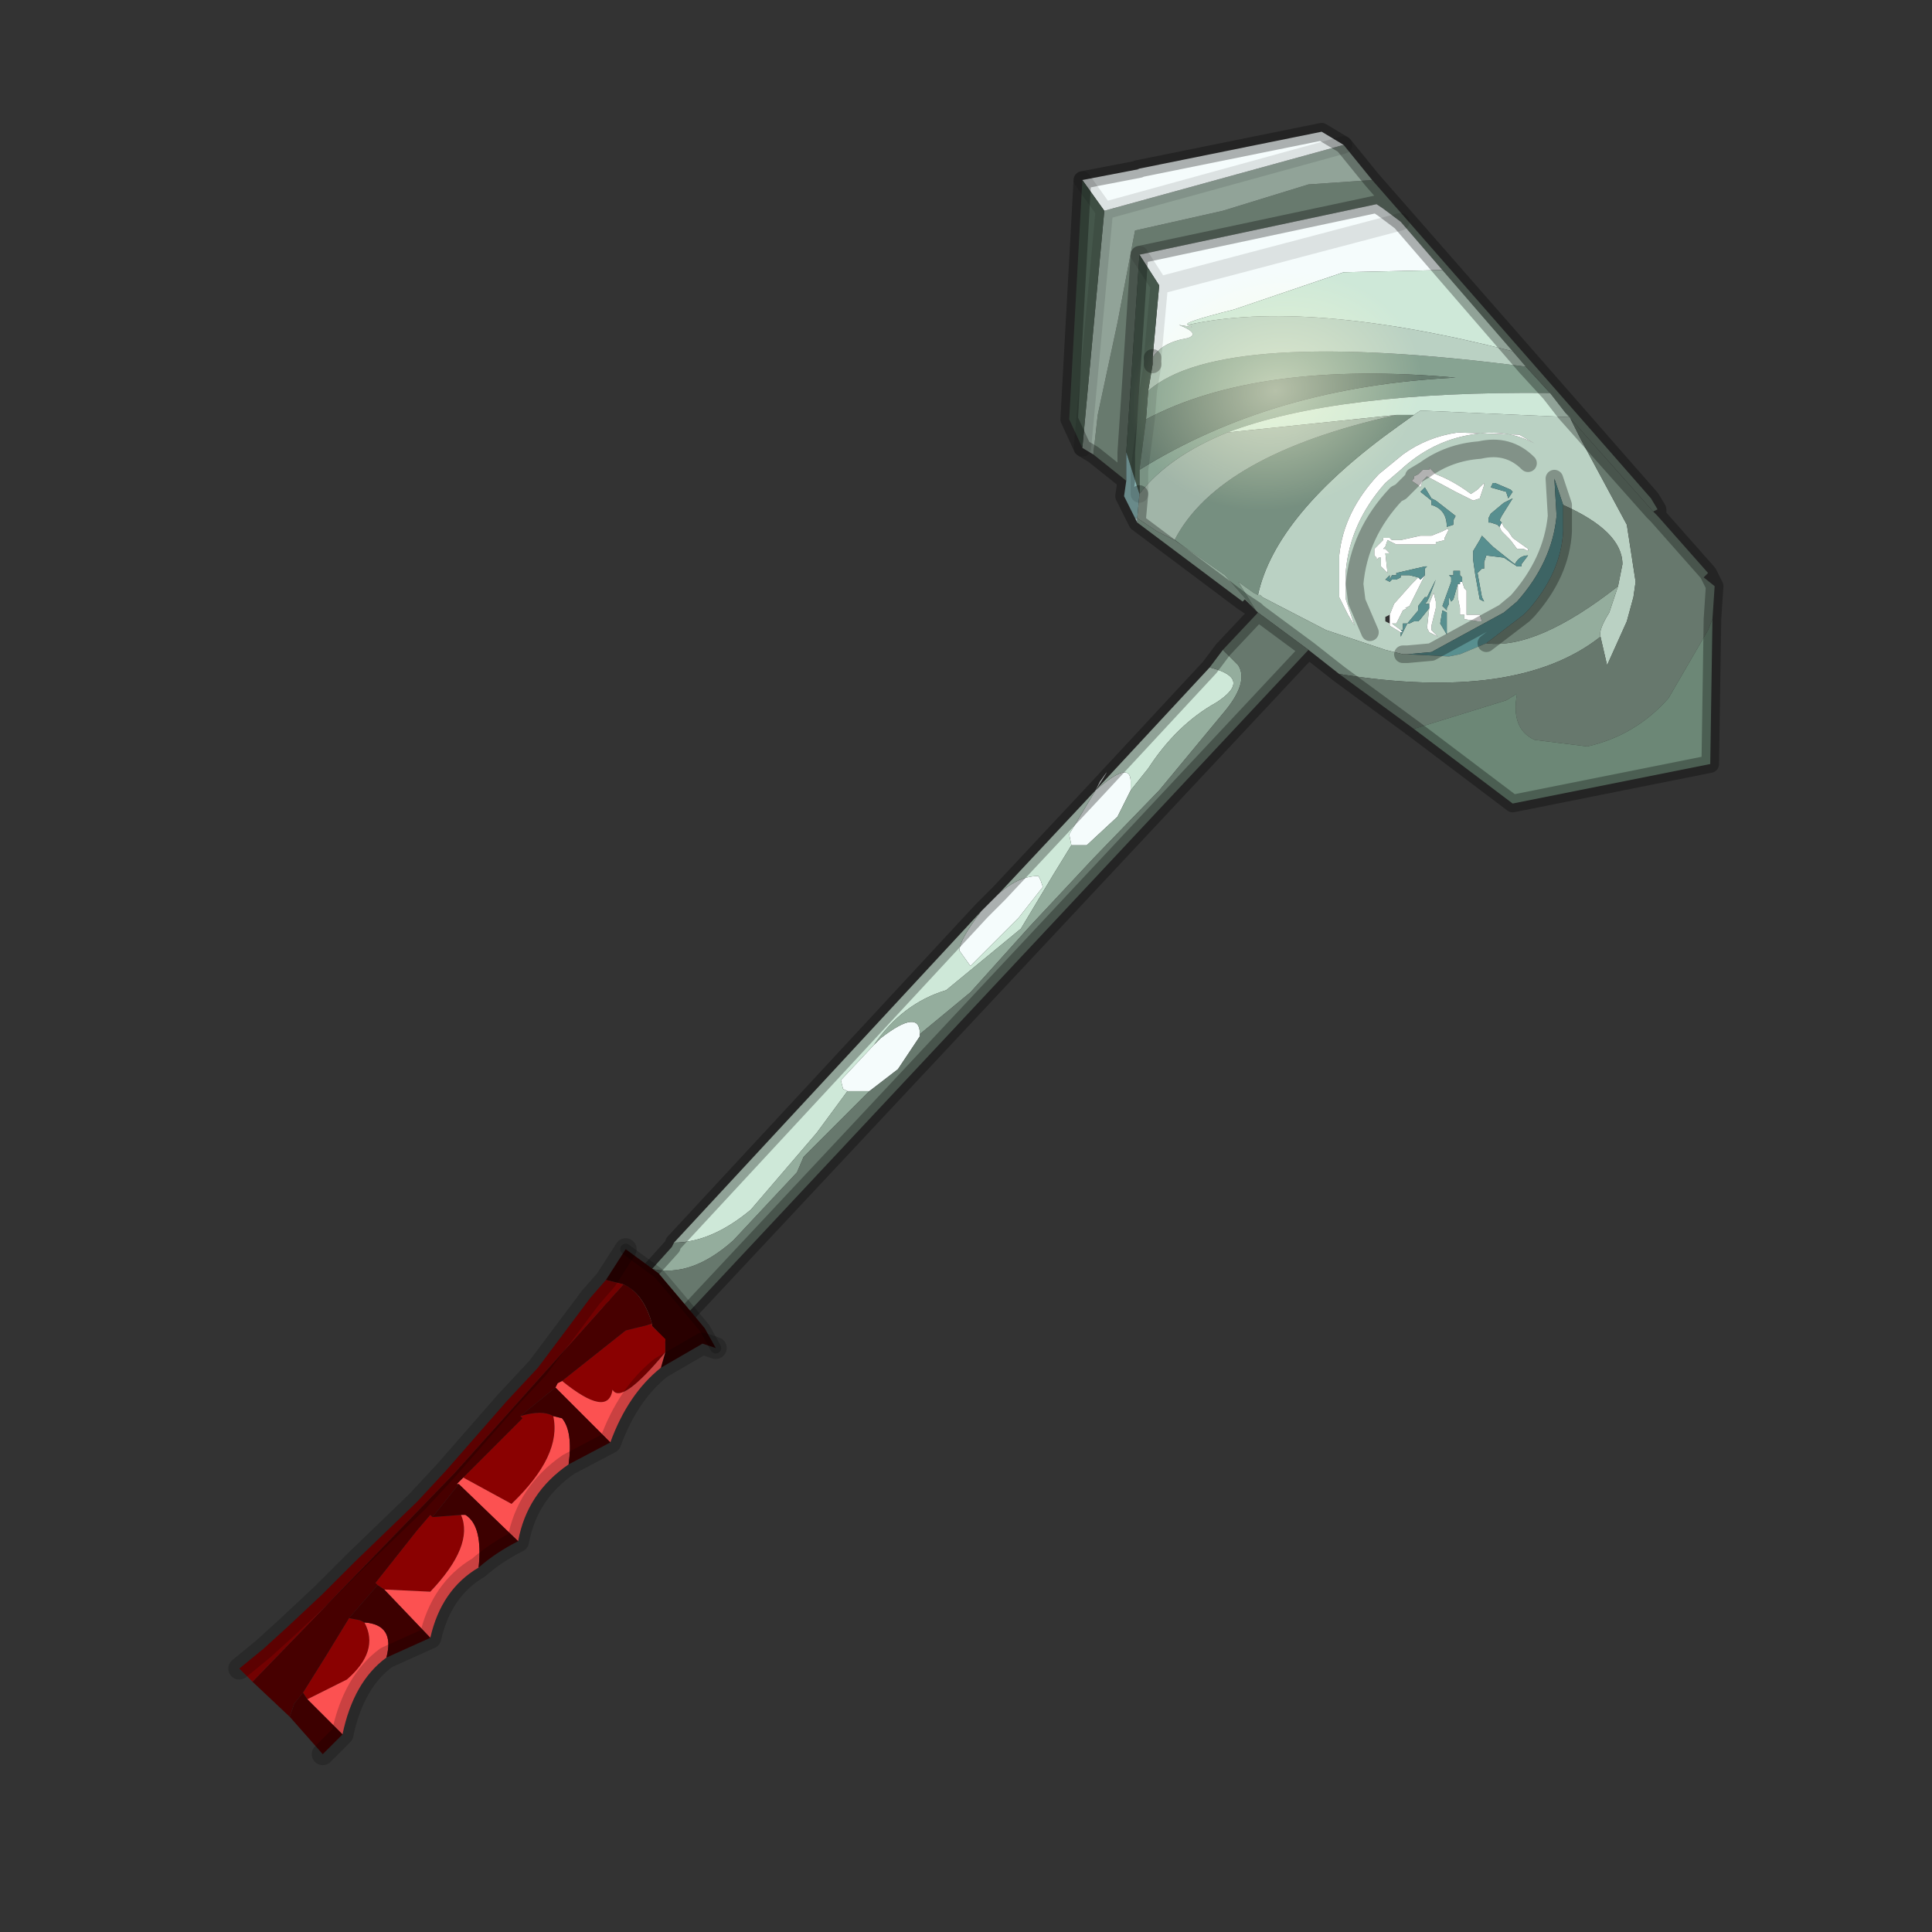<?xml version="1.0" encoding="UTF-8" standalone="no"?>
<svg xmlns:xlink="http://www.w3.org/1999/xlink" height="440.0px" width="440.0px" xmlns="http://www.w3.org/2000/svg">
  <rect width="100%" height="100%" fill="#333333" stroke="none"/>
  <g transform="matrix(10.0, 0.0, 0.0, 10.0, 0.0, 0.0)">
    <use height="44.0" transform="matrix(1.0, 0.0, 0.0, 1.0, 0.0, 0.0)" width="44.0" xlink:href="#shape0"/>
  </g>
  <defs>
    <g id="shape0" transform="matrix(1.0, 0.0, 0.0, 1.0, 0.0, 0.0)">
      <path d="M44.0 44.0 L0.0 44.0 0.0 0.0 44.0 0.0 44.0 44.0" fill="#33cc33" fill-opacity="0.0" fill-rule="evenodd" stroke="none"/>
      <path d="M34.75 8.35 L35.3 8.95 Q30.45 8.9 27.95 9.85 26.6 10.4 25.95 11.25 L25.95 10.7 Q29.0 8.8 33.15 8.6 28.65 8.2 26.1 9.55 L26.15 8.9 Q27.8 7.45 34.75 8.35" fill="#87a392" fill-rule="evenodd" stroke="none"/>
      <path d="M34.75 8.35 L34.45 8.0 32.85 6.15 31.9 5.05 31.5 4.75 31.35 4.65 25.95 5.8 25.65 10.3 25.65 10.95 24.9 10.35 25.0 9.45 25.45 7.35 25.85 5.25 27.85 4.8 29.8 4.2 31.25 4.1 37.6 11.35 37.75 11.6 37.65 11.65 35.65 9.4 35.3 8.95 34.75 8.35" fill="#687a6e" fill-rule="evenodd" stroke="none"/>
      <path d="M34.45 8.0 L34.75 8.35 Q27.8 7.45 26.15 8.9 L26.25 8.3 26.25 8.15 Q26.45 7.8 27.05 7.7 27.35 7.6 26.85 7.4 L27.15 7.45 27.05 7.4 Q29.75 6.8 34.45 8.0 M32.2 9.45 L32.35 9.35 35.75 9.5 36.0 10.0 37.05 11.95 37.25 13.25 37.2 13.6 37.05 14.15 36.6 15.15 36.45 14.5 Q36.4 14.35 36.65 13.95 L36.85 13.35 36.95 12.85 Q36.95 12.1 35.6 11.5 L35.4 10.9 35.45 11.75 Q35.35 12.8 34.55 13.7 L34.25 13.95 32.6 14.85 32.05 14.9 31.95 14.9 31.55 14.8 30.2 14.35 28.75 13.6 28.7 13.55 28.65 13.55 Q29.05 11.7 31.85 9.7 L32.2 9.45 M32.45 10.7 L32.4 10.7 32.3 10.8 32.2 10.85 32.2 10.9 32.15 10.95 32.3 11.05 32.35 11.1 32.4 10.95 32.5 10.85 33.15 11.2 33.55 11.4 33.7 11.35 33.8 11.05 33.8 11.0 33.65 11.15 33.5 11.25 Q33.1 10.95 32.7 10.8 L32.55 10.65 32.55 10.7 32.45 10.7 Q33.0 10.3 33.7 10.25 34.35 10.1 34.8 10.55 34.35 10.1 33.7 10.25 33.0 10.3 32.45 10.7 M31.2 14.4 L30.9 13.7 30.85 13.3 Q30.95 12.15 31.8 11.25 L31.9 11.2 32.2 10.9 31.9 11.2 31.8 11.25 Q30.95 12.15 30.85 13.3 L30.9 13.7 31.2 14.4 M32.45 11.1 L32.35 11.2 32.6 11.4 32.6 11.45 32.6 11.5 Q32.95 11.6 32.95 12.0 L33.1 11.95 33.1 11.85 33.15 11.75 32.7 11.4 32.6 11.35 32.45 11.1 M31.65 12.25 L31.55 12.25 31.5 12.25 31.5 12.3 31.3 12.5 31.3 12.6 31.3 12.65 31.35 12.7 31.35 12.75 31.4 12.7 31.45 12.7 31.45 12.9 31.55 13.0 31.6 13.05 31.55 12.6 31.65 12.6 31.55 12.5 31.5 12.5 31.55 12.45 31.6 12.3 31.8 12.4 32.7 12.4 32.7 12.35 32.9 12.3 32.9 12.25 32.95 12.15 33.0 12.05 32.95 12.05 32.85 12.1 32.6 12.2 32.35 12.2 31.9 12.3 31.8 12.3 31.7 12.3 31.65 12.25 M33.2 9.85 Q32.5 9.95 31.95 10.35 L31.4 10.8 Q30.6 11.65 30.5 12.65 L30.5 13.6 30.7 14.0 30.85 14.25 30.65 13.65 30.65 13.0 Q30.75 11.9 31.55 11.0 L31.9 10.7 Q32.6 10.05 33.5 9.9 34.3 9.75 34.95 10.1 L34.6 9.9 33.2 9.85 M32.45 13.1 L32.45 12.95 32.5 12.9 32.45 12.9 31.8 13.05 31.8 13.1 31.7 13.1 31.65 13.2 31.65 13.1 31.55 13.2 31.65 13.25 31.7 13.2 31.8 13.2 31.9 13.15 31.9 13.1 32.1 13.1 32.3 13.15 32.2 13.25 32.15 13.3 31.75 13.75 31.65 14.0 31.55 14.05 31.55 14.15 31.65 14.2 31.65 14.25 31.9 14.4 31.9 14.5 31.95 14.4 32.05 14.2 32.1 14.2 32.2 14.15 32.3 14.15 32.35 14.1 32.55 13.85 32.5 14.3 32.55 14.4 32.75 14.5 32.6 14.35 32.6 14.25 32.7 13.85 32.7 13.7 32.65 13.5 32.55 13.75 32.45 13.75 32.5 13.7 32.55 13.6 32.7 13.2 32.5 13.6 32.45 13.6 32.3 13.8 32.3 13.9 32.05 14.2 31.95 14.2 31.95 14.35 31.9 14.35 31.7 14.2 31.8 14.2 31.95 13.9 32.05 13.85 32.0 13.85 32.1 13.8 32.45 13.1 M33.3 13.25 L33.3 13.15 33.25 13.1 33.25 13.0 33.1 13.0 33.1 13.05 33.1 13.1 33.0 13.1 33.05 13.15 33.05 13.25 32.85 13.8 32.95 13.9 32.95 13.95 32.85 13.9 32.8 14.2 32.95 14.45 32.95 13.95 32.95 13.85 33.0 13.75 33.0 13.6 33.05 13.7 33.1 13.65 33.2 13.3 33.2 13.4 33.2 13.55 33.2 13.6 33.25 13.85 33.25 14.0 33.35 14.0 33.35 14.1 33.65 14.15 33.75 14.15 33.7 14.0 33.4 14.0 33.4 13.9 33.4 13.75 33.4 13.7 33.4 13.6 33.4 13.45 33.35 13.4 33.3 13.25 M34.2 11.9 L34.15 11.85 34.2 11.75 34.45 11.35 34.25 11.45 33.95 11.7 33.9 11.8 33.9 11.9 33.95 11.9 34.1 11.95 34.15 12.0 34.2 12.1 34.4 12.3 34.55 12.5 34.7 12.5 34.8 12.55 34.8 12.5 34.45 12.25 34.35 12.1 34.3 12.05 34.25 12.0 34.2 11.9 M34.0 11.0 L33.95 11.1 34.3 11.2 34.35 11.35 34.45 11.2 34.4 11.15 34.05 11.0 34.0 11.0 M33.7 12.3 L33.55 12.55 33.55 12.65 33.55 12.7 33.55 12.75 33.6 13.1 33.7 13.65 33.8 13.7 33.75 13.6 33.65 13.05 33.75 12.95 33.8 12.95 33.8 12.8 33.85 12.65 34.25 12.7 34.55 12.9 34.65 12.9 34.65 12.85 34.8 12.65 Q34.6 12.65 34.5 12.85 L34.0 12.45 33.75 12.2 33.7 12.3" fill="#bad1c3" fill-rule="evenodd" stroke="none"/>
      <path d="M31.25 4.1 L29.8 4.2 27.85 4.8 25.85 5.25 25.45 7.35 25.0 9.45 24.9 10.35 24.65 10.2 25.15 4.8 30.6 3.3 31.25 4.1" fill="#91a398" fill-rule="evenodd" stroke="none"/>
      <path d="M25.95 5.8 L31.35 4.65 31.5 4.75 31.9 5.05 32.85 6.15 30.6 6.2 28.1 7.05 Q26.9 7.35 27.05 7.4 L27.15 7.45 26.85 7.4 Q27.35 7.6 27.05 7.7 26.45 7.8 26.25 8.15 L26.4 6.5 25.95 5.8 M25.9 3.85 L30.1 3.0 30.6 3.3 25.15 4.8 24.65 4.1 25.95 3.85 25.9 3.85 M20.95 23.55 L20.95 23.6 20.45 24.35 19.8 24.85 19.65 24.85 19.3 24.85 19.2 24.8 19.15 24.6 19.9 23.8 20.05 23.65 Q20.95 22.95 20.95 23.55 M24.95 18.0 Q25.75 17.3 25.75 17.8 L25.75 18.0 25.45 18.6 24.75 19.25 24.4 19.25 24.35 19.0 24.95 18.0 25.05 17.8 Q25.4 17.3 24.95 18.0 M22.75 20.35 Q23.2 19.95 23.65 19.95 L23.7 20.05 23.75 20.2 23.2 20.9 22.1 22.0 21.85 21.65 Q21.85 21.4 22.35 20.75 L22.75 20.35 M26.4 6.5 L31.9 5.05 26.4 6.5" fill="#f5fcfc" fill-rule="evenodd" stroke="none"/>
      <path d="M35.3 8.95 L35.65 9.4 35.75 9.5 32.35 9.35 32.2 9.45 31.8 9.45 27.95 9.85 Q30.45 8.9 35.3 8.95 M32.85 6.15 L34.45 8.0 Q29.75 6.8 27.05 7.4 26.9 7.35 28.1 7.05 L30.6 6.2 32.85 6.15 M27.55 15.2 Q28.55 15.45 27.7 16.0 26.8 16.5 26.15 17.5 L25.75 18.0 25.75 17.8 Q25.75 17.3 24.95 18.0 L27.55 15.2 M24.4 19.25 L24.0 19.9 23.25 21.15 21.55 22.55 Q20.55 22.85 19.9 23.8 L19.15 24.6 19.2 24.8 19.3 24.85 18.6 25.8 17.1 27.55 Q16.2 28.3 15.35 28.3 L22.35 20.75 Q21.85 21.4 21.85 21.65 L22.1 22.0 23.2 20.9 23.75 20.2 23.7 20.05 23.65 19.95 Q23.2 19.95 22.75 20.35 L24.95 18.0 24.35 19.0 24.4 19.25" fill="#cee8d8" fill-rule="evenodd" stroke="none"/>
      <path d="M31.8 9.45 L32.2 9.45 31.85 9.7 Q29.05 11.7 28.65 13.55 L28.55 13.5 28.2 13.25 28.6 13.9 27.9 13.1 26.75 12.3 Q27.75 10.35 31.8 9.45" fill="#768f80" fill-rule="evenodd" stroke="none"/>
      <path d="M32.2 10.85 L32.3 10.8 32.4 10.7 32.45 10.7 32.55 10.7 32.55 10.65 32.7 10.8 Q33.1 10.95 33.5 11.25 L33.65 11.15 33.8 11.0 33.8 11.05 33.7 11.35 33.55 11.4 33.15 11.2 32.5 10.85 32.4 10.95 32.35 11.1 32.3 11.05 32.15 10.95 32.2 10.9 32.2 10.85 32.45 10.7 32.2 10.85 M33.2 9.85 L34.6 9.9 34.95 10.1 Q34.3 9.75 33.5 9.9 32.6 10.05 31.9 10.7 L31.55 11.0 Q30.75 11.9 30.65 13.0 L30.65 13.65 30.85 14.25 30.7 14.0 30.5 13.6 30.5 12.65 Q30.6 11.65 31.4 10.8 L31.95 10.35 Q32.5 9.95 33.2 9.85 M31.65 12.25 L31.7 12.3 31.8 12.3 31.9 12.3 32.35 12.2 32.6 12.2 32.85 12.1 32.95 12.05 33.0 12.05 32.95 12.15 32.9 12.25 32.9 12.3 32.7 12.35 32.7 12.4 31.8 12.4 31.6 12.3 31.55 12.45 31.5 12.5 31.55 12.5 31.65 12.6 31.55 12.6 31.6 13.05 31.55 13.0 31.45 12.9 31.45 12.7 31.4 12.7 31.35 12.75 31.35 12.7 31.3 12.65 31.3 12.6 31.3 12.5 31.5 12.3 31.5 12.25 31.55 12.25 31.65 12.25 M32.45 13.1 L32.1 13.8 32.0 13.85 32.05 13.85 31.95 13.9 31.8 14.2 31.7 14.2 31.9 14.35 31.95 14.4 31.9 14.4 31.65 14.25 31.65 14.2 31.65 14.0 31.75 13.75 32.15 13.3 32.2 13.25 32.3 13.15 32.35 13.2 32.45 13.1 M32.55 13.75 L32.65 13.5 32.7 13.7 32.7 13.85 32.6 14.25 32.6 14.35 32.75 14.5 32.55 14.4 32.5 14.3 32.55 13.85 32.55 13.75 M33.3 13.25 L33.35 13.4 33.4 13.45 33.4 13.6 33.4 13.7 33.4 13.75 33.4 13.9 33.4 14.0 33.7 14.0 33.75 14.15 33.65 14.15 33.35 14.1 33.35 14.0 33.25 14.0 33.25 13.85 33.2 13.6 33.2 13.55 33.2 13.4 33.2 13.3 33.25 13.3 33.25 13.25 33.3 13.25 M34.2 11.9 L34.25 12.0 34.3 12.05 34.35 12.1 34.45 12.25 34.8 12.5 34.8 12.55 34.7 12.5 34.55 12.5 34.4 12.3 34.2 12.1 34.15 12.0 34.2 11.9" fill="#ffffff" fill-rule="evenodd" stroke="none"/>
      <path d="M32.45 11.1 L32.6 11.35 32.7 11.4 33.15 11.75 33.1 11.85 33.1 11.95 32.95 12.0 Q32.95 11.6 32.6 11.5 L32.6 11.45 32.6 11.4 32.35 11.2 32.45 11.1 M32.3 13.15 L32.1 13.1 31.9 13.1 31.9 13.15 31.8 13.2 31.7 13.2 31.65 13.25 31.55 13.2 31.65 13.1 31.65 13.2 31.7 13.1 31.8 13.1 31.8 13.05 32.45 12.9 32.5 12.9 32.45 12.95 32.45 13.1 32.35 13.2 32.3 13.15 M31.9 14.35 L31.95 14.35 31.95 14.2 32.05 14.2 32.3 13.9 32.3 13.8 32.45 13.6 32.5 13.6 32.7 13.2 32.55 13.6 32.5 13.7 32.45 13.75 32.55 13.75 32.55 13.85 32.35 14.1 32.3 14.15 32.2 14.15 32.1 14.2 32.05 14.2 31.95 14.4 31.9 14.5 31.9 14.4 31.95 14.4 31.9 14.35 M33.2 13.3 L33.1 13.65 33.05 13.7 33.0 13.6 33.0 13.75 32.95 13.85 32.95 13.95 32.95 14.45 32.8 14.2 32.85 13.9 32.95 13.95 32.95 13.9 32.85 13.8 33.05 13.25 33.05 13.15 33.0 13.1 33.1 13.1 33.1 13.05 33.1 13.0 33.25 13.0 33.25 13.1 33.3 13.15 33.3 13.25 33.25 13.25 33.25 13.3 33.2 13.3 M33.2 13.55 L33.2 13.4 33.2 13.55 M33.85 14.65 L33.25 14.9 33.0 14.95 32.05 14.9 32.6 14.85 34.25 13.95 34.55 13.7 Q35.35 12.8 35.45 11.75 L35.4 10.9 35.6 11.5 35.6 12.1 Q35.55 13.05 34.8 13.9 L34.7 14.0 33.85 14.65 M34.0 11.0 L34.05 11.0 34.4 11.15 34.45 11.2 34.35 11.35 34.3 11.2 33.95 11.1 34.0 11.0 M34.15 12.0 L34.1 11.95 33.95 11.9 33.9 11.9 33.9 11.8 33.95 11.7 34.25 11.45 34.45 11.35 34.2 11.75 34.15 11.85 34.2 11.9 34.15 12.0 M33.7 12.3 L33.75 12.2 34.0 12.45 34.5 12.85 Q34.6 12.65 34.8 12.65 L34.65 12.85 34.65 12.9 34.55 12.9 34.25 12.7 33.85 12.65 33.8 12.8 33.8 12.95 33.75 12.95 33.65 13.05 33.75 13.6 33.8 13.7 33.7 13.65 33.6 13.1 33.55 12.75 33.55 12.7 33.55 12.65 33.55 12.55 33.7 12.3" fill="#588f8f" fill-rule="evenodd" stroke="none"/>
      <path d="M28.65 13.55 L28.7 13.55 28.75 13.6 30.2 14.35 31.55 14.8 31.95 14.9 32.05 14.9 33.0 14.95 33.25 14.9 33.85 14.65 Q35.0 14.8 36.85 13.35 L36.65 13.95 Q36.4 14.35 36.45 14.5 34.55 16.0 30.5 15.35 L29.8 14.8 28.65 13.95 28.6 13.9 28.2 13.25 28.55 13.5 28.65 13.55 M28.3 13.7 L25.9 11.9 25.9 11.8 26.35 12.1 26.75 12.3 27.9 13.1 28.6 13.9 28.35 13.65 28.3 13.7 M27.85 14.8 L28.2 15.15 Q28.45 15.55 27.85 16.25 L26.4 18.0 24.9 19.55 23.45 21.1 22.1 22.6 20.95 23.55 Q20.95 22.95 20.05 23.65 L19.9 23.8 Q20.55 22.85 21.55 22.55 L23.25 21.15 24.0 19.9 24.4 19.25 24.75 19.25 25.45 18.6 25.75 18.0 26.15 17.5 Q26.8 16.5 27.7 16.0 28.55 15.45 27.55 15.2 L27.85 14.8 M19.8 24.85 L18.3 26.35 18.15 26.7 16.7 28.25 Q15.75 29.1 14.85 28.9 L15.3 28.4 15.35 28.3 Q16.2 28.3 17.1 27.55 L18.6 25.8 19.3 24.85 19.65 24.85 19.8 24.85" fill="#94ad9d" fill-rule="evenodd" stroke="none"/>
      <path d="M35.65 9.4 L37.65 11.65 37.75 11.75 38.9 13.05 38.8 13.15 39.05 13.35 39.0 14.1 38.9 14.35 38.0 15.9 Q37.25 16.75 36.15 17.0 L34.95 16.85 Q34.4 16.6 34.55 15.8 L34.3 15.95 32.2 16.6 30.5 15.35 Q34.55 16.0 36.45 14.5 L36.6 15.15 37.05 14.15 37.2 13.6 37.25 13.25 37.05 11.95 36.0 10.0 35.75 9.5 35.65 9.4 M28.65 13.95 L29.8 14.8 15.2 30.4 14.75 30.25 14.75 30.0 14.3 30.0 14.05 29.75 14.85 28.9 Q15.75 29.1 16.7 28.25 L18.15 26.7 18.3 26.35 19.8 24.85 20.45 24.35 20.95 23.6 20.95 23.55 22.1 22.6 23.45 21.1 24.9 19.55 26.4 18.0 27.85 16.25 Q28.45 15.55 28.2 15.15 L27.85 14.8 28.65 13.95" fill="#67786d" fill-rule="evenodd" stroke="none"/>
      <path d="M27.95 9.85 L31.8 9.45 Q27.75 10.35 26.75 12.3 L26.35 12.1 25.9 11.8 25.95 11.25 Q26.6 10.4 27.95 9.85" fill="#a1b5a8" fill-rule="evenodd" stroke="none"/>
      <path d="M36.85 13.35 Q35.0 14.8 33.85 14.65 L34.7 14.0 34.8 13.9 Q35.55 13.05 35.6 12.1 L35.6 11.5 Q36.95 12.1 36.95 12.85 L36.85 13.35" fill="#6f8276" fill-rule="evenodd" stroke="none"/>
      <path d="M39.0 14.1 L38.95 17.4 34.45 18.3 32.2 16.6 34.3 15.95 34.55 15.8 Q34.4 16.6 34.95 16.85 L36.15 17.0 Q37.25 16.75 38.0 15.9 L38.9 14.35 39.0 14.1" fill="#6c8776" fill-rule="evenodd" stroke="none"/>
      <path d="M25.65 10.3 L25.95 5.8 26.4 6.5 26.25 8.15 26.25 8.3 26.15 8.9 26.1 9.55 25.95 10.7 25.95 11.25 25.65 10.3" fill="#4d6154" fill-rule="evenodd" stroke="none"/>
      <path d="M25.15 4.8 L24.65 10.2 24.35 9.55 24.65 4.1 25.15 4.8" fill="#45574b" fill-rule="evenodd" stroke="none"/>
      <path d="M25.65 10.95 L25.65 10.3 25.95 11.25 25.9 11.8 25.85 11.8 25.6 11.3 25.65 10.95" fill="#97c6c5" fill-rule="evenodd" stroke="none"/>
      <path d="M25.95 10.7 L26.1 9.55 Q28.65 8.2 33.15 8.6 29.0 8.8 25.95 10.7" fill="#677d70" fill-rule="evenodd" stroke="none"/>
      <path d="M25.9 11.9 L25.85 11.8 25.9 11.8 25.9 11.9" fill="#d1f1f0" fill-rule="evenodd" stroke="none"/>
      <path d="M14.05 29.75 L14.3 30.0 13.9 30.0 13.85 29.95 13.85 29.6 13.9 29.6 13.95 29.7 14.05 29.75 M14.75 30.25 L15.2 30.4 15.45 30.5 15.0 30.55 14.95 30.55 14.75 30.5 14.75 30.25" fill="#ff0000" fill-rule="evenodd" stroke="none"/>
      <path d="M13.9 30.0 L13.85 30.0 13.85 29.95 13.9 30.0 M15.45 30.5 L15.5 30.5 15.5 30.55 15.0 30.55 15.45 30.5 M14.95 30.55 L14.75 30.55 14.75 30.5 14.95 30.55" fill="#d90000" fill-rule="evenodd" stroke="none"/>
      <path d="M34.45 8.0 L34.75 8.35 35.3 8.95 35.65 9.4 37.65 11.65 37.75 11.75 38.9 13.05 39.05 13.35 39.0 14.1 38.95 17.4 34.45 18.3 32.2 16.6 30.5 15.35 M37.75 11.6 L37.6 11.35 31.25 4.1 M24.9 10.35 L25.65 10.95 25.65 10.3 25.95 5.8 31.35 4.65 31.5 4.75 31.9 5.05 32.85 6.15 34.45 8.0 M26.25 8.15 L26.25 8.3 M30.6 3.3 L31.25 4.1 M25.9 3.85 L30.1 3.0 30.6 3.3 M24.65 10.2 L24.9 10.35 M32.45 10.7 Q33.0 10.3 33.7 10.25 34.35 10.1 34.8 10.55 M32.2 10.9 L31.9 11.2 31.8 11.25 Q30.95 12.15 30.85 13.3 L30.9 13.7 31.2 14.4 M32.2 10.85 L32.2 10.9 M32.45 10.7 L32.2 10.85 M28.6 13.9 L28.65 13.95 29.8 14.8 30.5 15.35 M32.05 14.9 L31.95 14.9 M28.6 13.9 L28.3 13.7 25.9 11.9 25.85 11.8 25.6 11.3 25.65 10.95 M14.85 28.9 L14.05 29.75 14.3 30.0 M14.75 30.25 L15.2 30.4 29.8 14.8 M27.55 15.2 L24.95 18.0 22.75 20.35 M27.85 14.8 L28.65 13.95 M27.55 15.2 L27.85 14.8 M35.6 11.5 L35.4 10.9 35.45 11.75 Q35.35 12.8 34.55 13.7 L34.25 13.95 32.6 14.85 32.05 14.9 M25.95 11.25 L25.9 11.8 M37.75 11.6 L37.75 11.75 M35.6 11.5 L35.6 12.1 Q35.55 13.05 34.8 13.9 L34.7 14.0 33.85 14.65 M24.65 4.1 L25.95 3.85 M24.65 4.1 L24.35 9.55 24.65 10.2 M25.9 11.9 L25.9 11.8 M13.85 29.6 L13.9 29.6 13.95 29.7 14.05 29.75 M22.35 20.75 L15.35 28.3 M22.35 20.75 L22.75 20.35 M15.45 30.5 L15.5 30.5 15.5 30.55 M15.45 30.5 L15.2 30.4 M14.85 28.9 L15.3 28.4" fill="none" stroke="#000000" stroke-linecap="round" stroke-linejoin="round" stroke-opacity="0.302" stroke-width="0.4"/>
      <path d="M26.25 8.3 L26.15 8.9 M30.6 3.3 L25.15 4.8 24.65 10.2 M26.25 8.15 L26.4 6.5 25.95 5.8 M25.15 4.8 L24.65 4.1 M25.95 11.25 L25.95 10.7 26.1 9.55 26.15 8.9 M31.9 5.05 L26.4 6.5" fill="none" stroke="#000000" stroke-linecap="round" stroke-linejoin="round" stroke-opacity="0.102" stroke-width="0.4"/>
      <path d="M15.15 30.8 L15.15 30.5 14.85 30.2 14.85 30.15 Q14.65 29.45 14.2 29.25 L13.8 29.15 14.25 28.45 15.0 29.0 15.55 29.65 16.05 30.25 16.3 30.7 16.0 30.6 15.05 31.15 15.15 30.8" fill="#290000" fill-rule="evenodd" stroke="none"/>
      <path d="M14.85 30.15 L14.85 30.2 15.15 30.5 15.15 30.8 Q14.15 32.0 13.95 31.65 13.85 32.3 12.8 31.45 L14.25 30.3 14.85 30.15 M12.6 32.25 Q12.8 33.15 11.65 34.25 L10.55 33.65 11.9 32.3 11.85 32.25 Q12.35 32.1 12.6 32.25 M6.9 38.55 L7.4 37.75 7.95 36.85 8.2 36.9 8.3 36.95 Q8.65 37.6 7.9 38.25 L7.0 38.7 6.9 38.55 M8.6 36.1 L8.55 36.05 9.5 34.85 9.8 34.5 9.85 34.55 10.5 34.5 Q10.8 35.2 9.8 36.25 L8.75 36.2 8.6 36.1" fill="#8a0101" fill-rule="evenodd" stroke="none"/>
      <path d="M12.8 31.45 Q13.85 32.3 13.95 31.65 14.15 32.0 15.15 30.8 L15.05 31.15 Q14.3 31.75 13.9 32.85 L12.65 31.6 12.7 31.5 12.8 31.45 M12.6 32.25 L12.8 32.3 Q13.05 32.6 12.95 33.35 12.0 34.0 11.8 35.1 L10.45 33.8 10.4 33.8 10.55 33.65 11.65 34.25 Q12.8 33.15 12.6 32.25 M10.9 35.7 Q10.05 36.2 9.8 37.3 L8.75 36.2 9.8 36.25 Q10.8 35.2 10.5 34.5 L10.6 34.5 Q11.0 34.75 10.9 35.7 M8.8 37.75 Q8.05 38.3 7.8 39.5 L7.0 38.7 7.9 38.25 Q8.65 37.6 8.3 36.95 9.0 37.0 8.8 37.75" fill="#fc5151" fill-rule="evenodd" stroke="none"/>
      <path d="M14.85 30.15 L14.25 30.3 12.8 31.45 12.7 31.5 12.65 31.6 11.85 32.25 11.9 32.3 10.55 33.65 10.4 33.8 10.45 33.8 9.85 34.55 9.8 34.5 9.5 34.85 8.55 36.05 8.6 36.1 7.95 36.85 7.4 37.75 6.9 38.55 6.7 38.8 6.6 39.1 5.75 38.3 10.35 33.55 14.2 29.25 Q14.65 29.45 14.85 30.15" fill="#470000" fill-rule="evenodd" stroke="none"/>
      <path d="M13.8 29.15 L14.2 29.25 10.35 33.55 5.75 38.3 5.45 38.0 6.0 37.55 6.55 37.05 7.35 36.3 8.1 35.55 9.5 34.2 10.15 33.5 11.55 31.9 12.25 31.15 13.45 29.55 13.8 29.15" fill="#730101" fill-rule="evenodd" stroke="none"/>
      <path d="M12.95 33.35 Q13.05 32.6 12.8 32.3 L12.6 32.25 Q12.35 32.1 11.85 32.25 L12.65 31.6 13.9 32.85 12.95 33.35 M10.45 33.8 L11.8 35.1 Q11.3 35.35 10.9 35.7 11.0 34.75 10.6 34.5 L10.5 34.5 9.85 34.55 10.45 33.8 M6.6 39.1 L6.7 38.8 6.9 38.55 7.0 38.7 7.8 39.5 7.35 39.95 6.6 39.1 M7.95 36.85 L8.6 36.1 8.75 36.2 9.8 37.3 8.8 37.75 Q9.0 37.0 8.3 36.95 L8.2 36.9 7.95 36.85" fill="#3d0000" fill-rule="evenodd" stroke="none"/>
      <path d="M15.05 31.15 L16.0 30.6 16.3 30.7 M14.25 28.45 L13.8 29.15 M5.45 38.0 L6.0 37.55 6.55 37.05 7.35 36.3 8.1 35.55 9.5 34.2 10.15 33.5 11.55 31.9 12.25 31.15 13.45 29.55 13.8 29.15 M11.8 35.1 Q12.0 34.0 12.95 33.35 L13.9 32.85 M15.05 31.15 Q14.3 31.75 13.9 32.85 M10.9 35.7 Q10.05 36.2 9.8 37.3 L8.8 37.75 Q8.05 38.3 7.8 39.5 L7.35 39.95 M11.8 35.1 Q11.3 35.35 10.9 35.7" fill="none" stroke="#000000" stroke-linecap="round" stroke-linejoin="round" stroke-opacity="0.2" stroke-width="0.5"/>
      <path d="M16.3 30.7 L16.05 30.25 15.55 29.65 15.0 29.0 14.25 28.45" fill="none" stroke="#000000" stroke-linecap="round" stroke-linejoin="round" stroke-opacity="0.2" stroke-width="0.25"/>
      <path d="M34.75 9.9 Q33.6 11.9 31.2 13.0 28.8 14.15 26.45 13.7 24.1 13.3 23.2 11.55 22.3 9.8 23.3 7.75 24.45 5.75 26.9 4.7 29.3 3.55 31.65 3.95 34.0 4.45 34.9 6.15 35.85 7.95 34.75 9.9" fill="url(#gradient0)" fill-rule="evenodd" stroke="none"/>
    </g>
    <radialGradient cx="0" cy="0" gradientTransform="matrix(0.009, -0.004, 0.004, 0.007, 29.05, 8.9)" gradientUnits="userSpaceOnUse" id="gradient0" r="819.2" spreadMethod="pad">
      <stop offset="0.0" stop-color="#ffffde" stop-opacity="0.522"/>
      <stop offset="0.412" stop-color="#ffffcc" stop-opacity="0.0"/>
    </radialGradient>
  </defs>
</svg>
